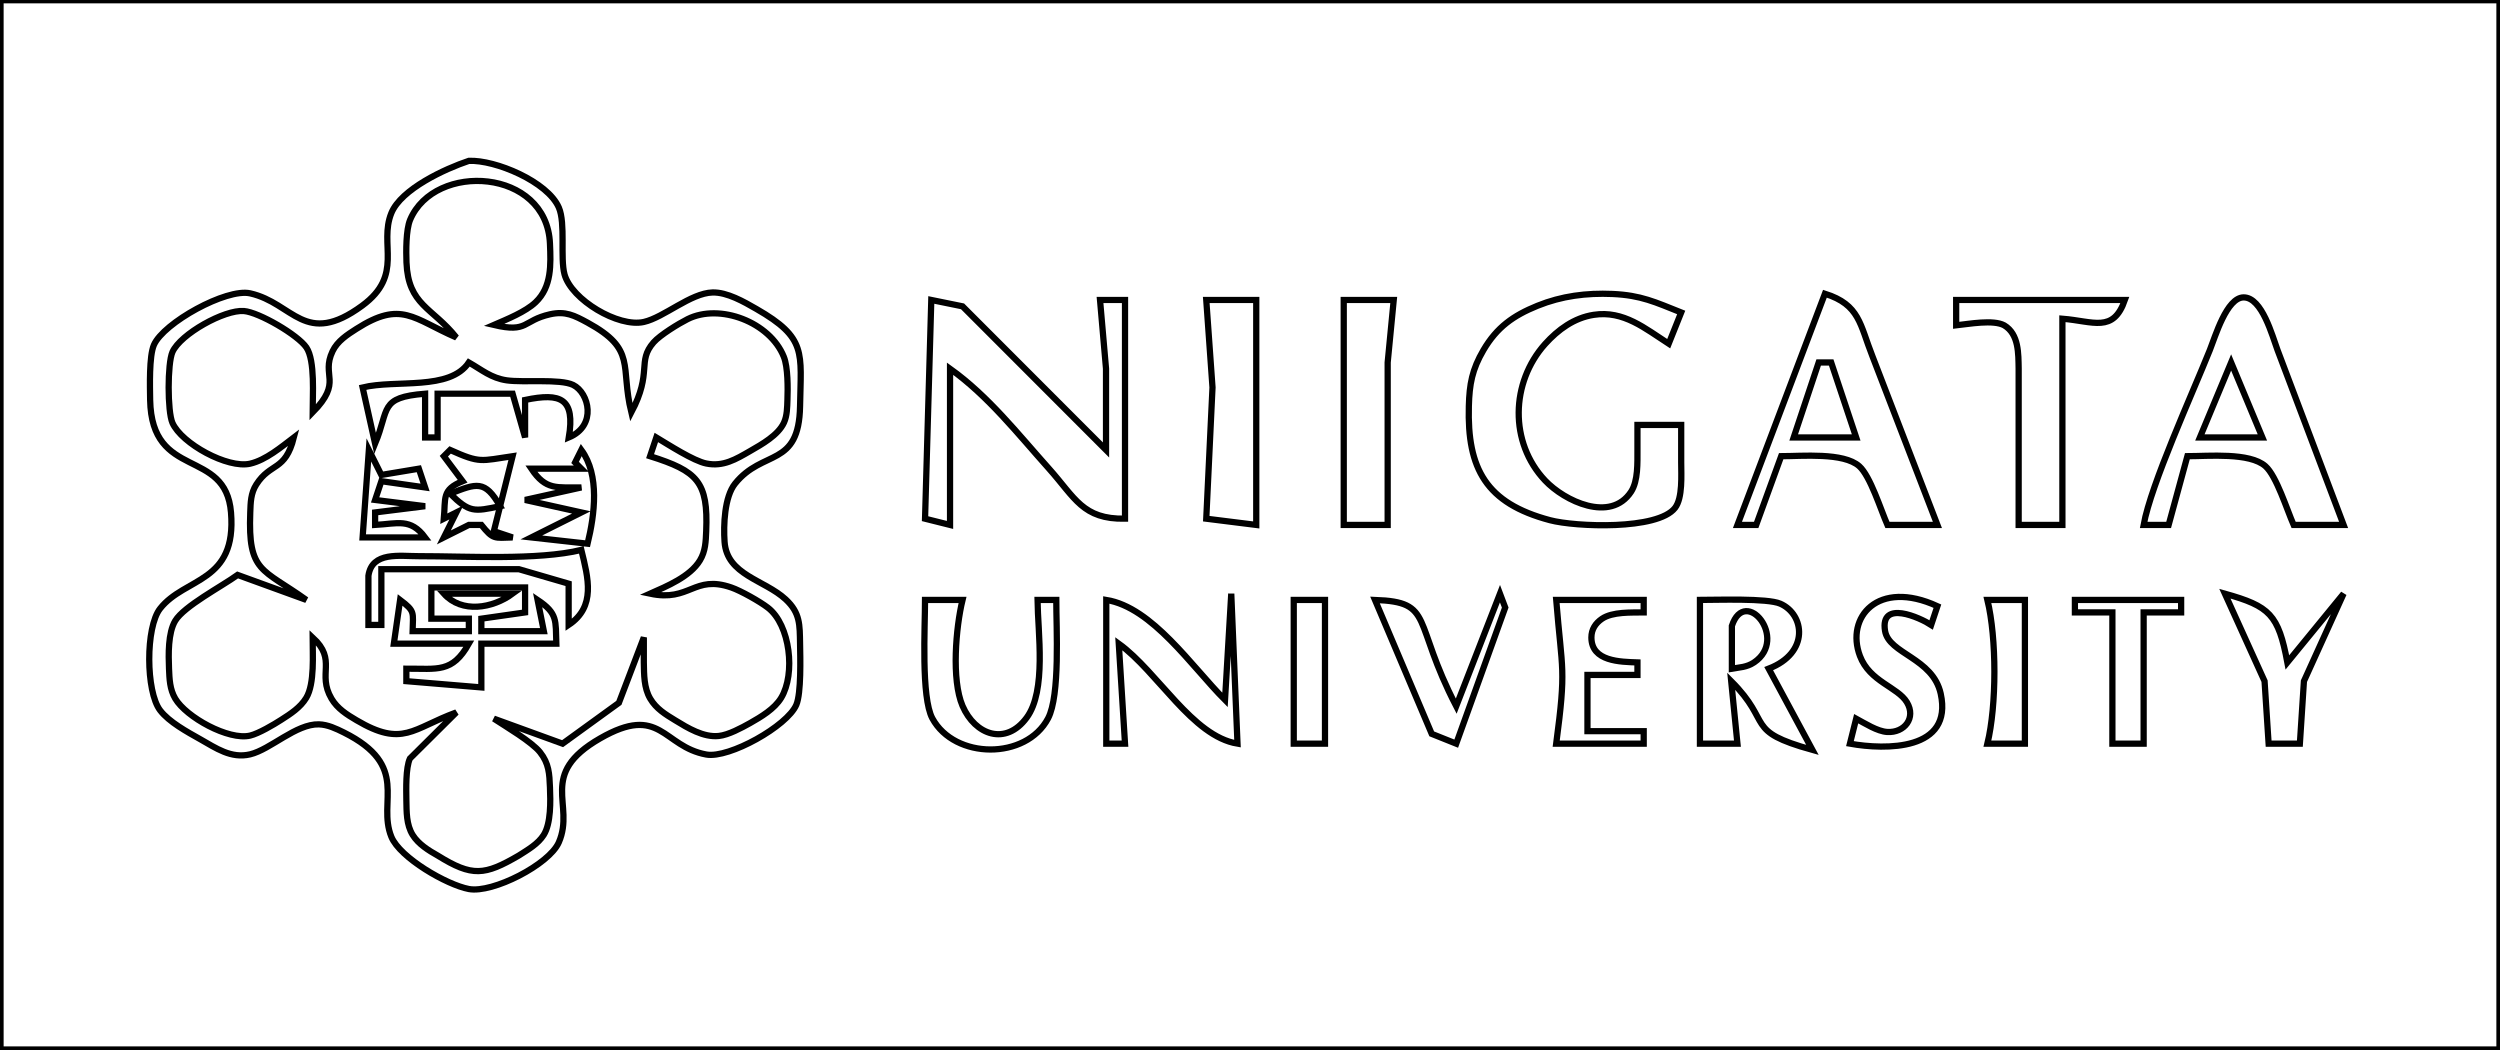 <?xml version="1.0" encoding="UTF-8" standalone="no"?>
<!DOCTYPE svg PUBLIC "-//W3C//DTD SVG 20010904//EN"
              "http://www.w3.org/TR/2001/REC-SVG-20010904/DTD/svg10.dtd">

<svg xmlns="http://www.w3.org/2000/svg"
     width="1.143in" height="0.48in"
     viewBox="0 0 400 168">
  <path id="em_in"
        fill="none" stroke="black" stroke-width="1"
        d="M 400.00,0.00
           C 400.00,0.00 400.00,168.00 400.00,168.00
             400.00,168.00 0.00,168.00 0.00,168.00
             0.00,168.00 0.00,0.00 0.00,0.00
             0.00,0.00 400.00,0.00 400.00,0.00 Z
           M 85.69,48.36
           C 88.28,45.90 88.12,42.32 87.98,39.00
             87.48,26.90 69.52,25.85 65.60,35.18
             64.93,36.78 64.95,40.22 65.02,42.00
             65.30,48.86 69.14,49.16 73.00,54.00
             66.07,51.00 64.23,48.01 57.02,52.62
             55.56,53.55 53.96,54.58 53.19,56.21
             51.29,60.20 54.89,61.02 50.00,66.00
             50.00,63.37 50.42,57.71 49.01,55.61
             47.65,53.59 41.41,49.96 39.00,49.77
             35.90,49.52 28.85,53.45 27.57,56.33
             26.76,58.17 26.76,65.83 27.57,67.67
             29.04,70.99 36.41,75.02 40.00,74.20
             42.53,73.61 44.97,71.54 47.00,70.00
             45.60,75.48 43.29,73.94 40.99,77.53
             40.09,78.94 40.08,80.41 40.02,82.01
             39.65,91.67 41.92,90.92 49.00,96.00
             49.00,96.00 38.00,92.00 38.00,92.00
             35.41,93.86 29.44,96.99 28.02,99.33
             26.85,101.26 26.93,104.77 27.02,107.00
             27.09,108.67 27.14,110.30 28.02,111.79
             29.76,114.75 36.56,118.52 40.00,117.71
             41.37,117.38 43.77,115.96 44.98,115.18
             46.47,114.23 48.04,113.22 48.98,111.67
             50.35,109.41 50.00,104.68 50.00,102.00
             53.99,105.67 50.66,107.77 53.02,111.79
             53.96,113.39 55.46,114.33 57.02,115.25
             64.46,119.65 65.97,116.57 73.00,114.00
             73.00,114.00 65.57,121.38 65.57,121.38
             64.88,122.89 64.98,126.28 65.00,128.00
             65.04,129.89 64.98,131.96 66.02,133.62
             66.92,135.07 68.59,136.11 70.02,136.91
             75.56,140.35 77.51,140.09 82.98,136.91
             84.43,135.98 86.05,135.07 86.98,133.61
             88.16,131.75 88.07,128.18 87.98,126.00
             87.89,123.82 87.82,122.17 86.40,120.38
             85.10,118.72 80.92,116.26 79.00,115.00
             79.00,115.00 90.00,119.00 90.00,119.00
             90.00,119.00 99.01,112.47 99.01,112.47
             99.01,112.47 103.00,102.00 103.00,102.00
             103.00,102.00 103.00,106.00 103.00,106.00
             103.04,107.95 103.00,110.05 104.02,111.79
             104.98,113.42 106.46,114.31 108.02,115.26
             110.04,116.50 112.55,118.03 115.00,117.77
             116.54,117.61 118.64,116.47 120.00,115.71
             121.76,114.71 123.90,113.45 124.98,111.67
             127.30,107.83 126.43,99.99 122.85,97.24
             121.60,96.27 118.50,94.52 117.00,94.01
             110.99,91.93 110.42,96.36 104.00,95.00
             106.69,93.80 110.39,92.29 111.98,89.67
             112.87,88.20 112.91,86.65 112.98,85.00
             113.31,77.08 111.59,75.40 104.00,73.00
             104.00,73.00 105.00,70.00 105.00,70.00
             106.92,71.15 110.97,73.77 113.00,74.17
             115.71,74.72 117.73,73.49 120.00,72.18
             121.86,71.11 124.50,69.65 125.43,67.62
             125.93,66.52 125.94,65.17 125.98,63.98
             126.05,62.15 126.07,58.75 125.40,57.09
             123.18,51.55 115.16,48.48 110.00,51.07
             108.58,51.78 105.60,53.61 104.57,54.78
             101.85,57.89 104.44,59.48 101.00,66.00
             99.18,58.50 101.90,55.95 94.00,51.63
             91.88,50.48 90.46,49.74 88.00,50.29
             83.54,51.30 84.54,53.30 79.00,52.00
             81.07,51.10 84.06,49.91 85.69,48.36 Z
           M 81.05,60.86
           C 83.73,61.25 89.60,60.58 91.69,61.60
             94.22,62.84 95.56,68.10 91.00,70.00
             92.03,63.75 89.74,62.80 84.00,64.00
             84.00,64.00 84.00,70.00 84.00,70.00
             84.00,70.00 82.00,63.00 82.00,63.00
             82.00,63.00 70.00,63.00 70.00,63.00
             70.00,63.00 70.00,70.00 70.00,70.00
             70.00,70.00 68.00,70.00 68.00,70.00
             68.00,70.00 68.00,63.00 68.00,63.00
             60.61,63.60 62.32,65.41 60.00,71.00
             60.00,71.00 58.00,62.00 58.00,62.00
             63.36,60.70 71.94,62.57 75.00,58.00
             77.10,59.20 78.56,60.49 81.05,60.86 Z
           M 61.00,76.00
           C 61.00,76.00 67.00,75.00 67.00,75.00
             67.00,75.00 68.00,78.00 68.00,78.00
             68.00,78.00 61.00,77.00 61.00,77.00
             61.00,77.00 60.00,80.00 60.00,80.00
             60.00,80.00 68.00,81.00 68.00,81.00
             68.00,81.00 60.00,82.00 60.00,82.00
             60.00,82.00 60.00,84.00 60.00,84.00
             63.62,83.80 65.66,82.87 68.00,86.00
             68.00,86.00 58.00,86.00 58.00,86.00
             58.00,86.00 59.00,72.00 59.00,72.00
             59.00,72.00 61.00,76.00 61.00,76.00 Z
           M 82.00,73.00
           C 82.00,73.00 79.00,85.00 79.00,85.00
             79.00,85.00 82.00,86.00 82.00,86.00
             79.02,86.09 78.90,86.35 77.00,84.00
             77.00,84.00 75.00,84.00 75.00,84.00
             75.00,84.00 71.00,86.00 71.00,86.00
             71.00,86.00 73.00,82.00 73.00,82.00
             73.00,82.00 71.00,83.00 71.00,83.00
             71.30,79.66 70.63,78.38 74.00,77.00
             74.00,77.00 71.00,73.00 71.00,73.00
             71.00,73.00 72.00,72.00 72.00,72.00
             76.86,74.19 76.88,73.74 82.00,73.00 Z
           M 94.00,87.00
           C 94.00,87.00 85.00,86.00 85.00,86.00
             85.00,86.00 93.00,82.00 93.00,82.00
             93.00,82.00 84.00,80.00 84.00,80.00
             84.00,80.00 93.00,78.00 93.00,78.00
             89.05,77.95 87.34,78.50 85.00,75.00
             85.00,75.00 93.00,75.00 93.00,75.00
             93.00,75.00 92.00,74.00 92.00,74.00
             92.00,74.00 93.00,72.00 93.00,72.00
             95.97,76.05 95.13,82.33 94.00,87.00 Z
           M 58.93,92.13
           C 59.50,88.21 63.93,89.01 67.00,89.00
             74.54,88.99 86.03,89.69 93.00,88.00
             94.10,92.51 95.36,97.08 90.97,100.00
             90.97,100.00 90.97,93.40 90.97,93.40
             90.97,93.40 83.00,91.08 83.00,91.08
             83.00,91.08 61.00,91.08 61.00,91.08
             61.00,91.08 61.00,100.00 61.00,100.00
             61.00,100.00 58.93,100.00 58.93,100.00
             58.93,100.00 58.93,92.13 58.93,92.13 Z
           M 84.00,94.00
           C 84.00,94.00 84.00,98.00 84.00,98.00
             84.00,98.00 77.00,99.00 77.00,99.00
             77.00,99.00 77.00,101.00 77.00,101.00
             77.00,101.00 87.00,101.00 87.00,101.00
             87.00,101.00 86.00,96.00 86.00,96.00
             89.24,98.17 88.87,99.28 89.00,103.00
             89.00,103.00 77.00,103.00 77.00,103.00
             77.00,103.00 77.00,110.00 77.00,110.00
             77.00,110.00 65.00,109.00 65.00,109.00
             65.00,109.00 65.00,107.00 65.00,107.00
             69.99,106.98 72.34,107.72 75.00,103.00
             75.00,103.00 63.00,103.00 63.00,103.00
             63.00,103.00 64.00,96.00 64.00,96.00
             66.44,97.85 66.06,97.96 66.00,101.00
             66.00,101.00 75.00,101.00 75.00,101.00
             75.00,101.00 75.00,99.00 75.00,99.00
             75.00,99.00 69.00,99.00 69.00,99.00
             69.00,99.00 69.00,94.00 69.00,94.00
             69.00,94.00 84.00,94.00 84.00,94.00 Z" />
  <path id="em_part"
        fill="none" stroke="black" stroke-width="1"
        d="M 400.00,0.00
           C 400.00,0.00 400.00,168.00 400.00,168.00
             400.00,168.00 0.00,168.00 0.00,168.00
             0.00,168.00 0.00,0.00 0.00,0.00
             0.00,0.00 400.00,0.00 400.00,0.00 Z
           M 72.00,79.00
           C 75.13,82.05 75.80,81.88 80.00,81.00
             77.56,76.74 76.25,77.35 72.00,79.00 Z
           M 71.00,95.00
           C 73.87,98.20 78.80,97.35 82.00,95.00
             82.00,95.00 71.00,95.00 71.00,95.00 Z" />
  <path id="str_part"
        fill="none" stroke="black" stroke-width="1"
        d="M 400.00,0.00
           C 400.00,0.00 400.00,168.00 400.00,168.00
             400.00,168.00 0.00,168.00 0.00,168.00
             0.00,168.00 0.00,0.00 0.00,0.00
             0.00,0.00 400.00,0.00 400.00,0.00 Z
           M 291.00,58.00
           C 291.00,58.00 287.00,70.00 287.00,70.00
             287.00,70.00 297.00,70.00 297.00,70.00
             297.00,70.00 293.00,58.00 293.00,58.00
             293.00,58.00 291.00,58.00 291.00,58.00 Z
           M 352.00,70.00
           C 352.00,70.00 362.00,70.00 362.00,70.00
             362.00,70.00 357.00,58.00 357.00,58.00
             357.00,58.00 352.00,70.00 352.00,70.00 Z
           M 280.69,105.98
           C 286.22,102.22 279.25,93.68 277.11,100.15
             277.11,100.15 277.11,103.00 277.11,103.00
             277.11,103.00 277.11,107.00 277.11,107.00
             278.34,106.78 279.47,106.80 280.69,105.98 Z" />
  <path id="almost"
        fill="none" stroke="black" stroke-width="1"
        d="M 89.40,33.21
           C 90.50,35.75 89.59,41.26 90.31,43.91
             91.42,47.96 98.92,52.44 103.00,51.52
             106.23,50.79 110.48,46.90 114.00,46.80
             116.34,46.74 119.02,48.29 121.00,49.43
             129.12,54.09 128.14,56.37 128.00,65.00
             127.83,74.90 122.05,71.84 117.60,77.39
             115.90,79.51 115.73,84.04 115.92,86.70
             116.29,92.03 122.27,92.75 125.69,95.90
             128.05,98.09 127.94,100.00 128.00,103.00
             128.04,105.24 128.20,110.94 127.40,112.79
             125.95,116.18 116.64,121.40 113.00,120.74
             106.00,119.46 105.72,112.57 96.00,118.16
             85.92,123.96 92.06,128.65 89.40,134.79
             87.87,138.33 78.80,142.98 75.00,142.26
             71.49,141.60 63.97,137.27 62.60,133.90
             60.29,128.22 65.73,122.57 55.00,117.21
             53.75,116.59 52.42,115.95 51.00,115.91
             47.36,115.81 43.26,119.93 40.00,120.71
             36.95,121.43 34.55,119.72 32.00,118.28
             29.94,117.12 27.04,115.55 25.60,113.67
             23.30,110.67 23.25,100.35 25.60,97.38
             29.60,92.31 37.87,93.34 36.94,82.01
             36.09,71.54 24.24,76.96 24.00,64.00
             23.97,61.89 23.82,57.01 24.60,55.21
             26.12,51.67 36.20,46.09 40.00,46.94
             46.95,48.50 48.73,55.67 57.94,48.91
             64.65,43.98 60.56,39.12 62.60,34.10
             64.17,30.24 71.22,27.00 75.00,25.74
             79.23,25.55 87.60,29.06 89.40,33.21 Z
           M 269.00,74.00
           C 269.00,75.99 269.26,79.67 268.01,81.28
             265.22,84.86 252.08,84.32 248.00,83.24
             237.79,80.53 234.74,75.02 235.02,65.00
             235.11,61.47 235.54,59.13 237.36,56.02
             239.51,52.36 242.13,50.50 246.00,48.93
             249.88,47.36 253.84,46.86 258.00,47.04
             262.58,47.24 264.85,48.35 269.00,50.00
             269.00,50.00 267.00,55.00 267.00,55.00
             263.24,52.58 259.79,49.64 255.00,50.38
             251.87,50.86 249.29,52.75 247.22,55.05
             241.71,61.20 241.47,70.81 247.22,76.89
             250.31,80.17 257.69,83.71 260.98,78.69
             262.12,76.94 261.99,74.03 262.00,72.00
             262.00,72.00 262.00,68.00 262.00,68.00
             262.00,68.00 269.00,68.00 269.00,68.00
             269.00,68.00 269.00,74.00 269.00,74.00 Z
           M 299.60,57.00
           C 299.60,57.00 310.00,84.00 310.00,84.00
             310.00,84.00 302.00,84.00 302.00,84.00
             300.93,81.56 299.26,76.17 297.49,74.60
             294.97,72.36 288.34,73.00 285.00,73.00
             285.00,73.00 281.00,84.00 281.00,84.00
             281.00,84.00 278.00,84.00 278.00,84.00
             278.00,84.00 292.00,47.00 292.00,47.00
             297.59,48.77 297.59,51.93 299.60,57.00 Z
           M 353.60,56.00
           C 354.45,53.89 356.28,47.59 359.01,47.59
             361.96,47.59 363.59,53.78 364.42,56.00
             364.42,56.00 375.00,84.00 375.00,84.00
             375.00,84.00 367.00,84.00 367.00,84.00
             365.93,81.56 364.26,76.17 362.49,74.60
             359.97,72.36 353.34,73.00 350.00,73.00
             350.00,73.00 347.00,84.00 347.00,84.00
             347.00,84.00 343.00,84.00 343.00,84.00
             344.17,77.52 350.78,63.04 353.60,56.00 Z
           M 154.00,49.02
           C 154.00,49.02 176.96,72.00 176.96,72.00
             176.96,72.00 176.96,59.00 176.96,59.00
             176.96,59.00 176.00,48.00 176.00,48.00
             176.00,48.00 180.00,48.00 180.00,48.00
             180.00,48.00 180.00,83.00 180.00,83.00
             173.24,83.12 172.01,79.67 167.84,75.00
             162.83,69.40 158.13,63.39 152.00,59.00
             152.00,59.00 152.00,84.00 152.00,84.00
             152.00,84.00 148.00,83.00 148.00,83.00
             148.00,83.00 149.00,48.00 149.00,48.00
             149.00,48.00 154.00,49.02 154.00,49.02 Z
           M 201.00,48.00
           C 201.00,48.00 201.00,84.00 201.00,84.00
             201.00,84.00 193.00,83.00 193.00,83.00
             193.00,83.00 194.00,62.00 194.00,62.00
             194.00,62.00 193.00,48.00 193.00,48.00
             193.00,48.00 201.00,48.00 201.00,48.00 Z
           M 223.00,48.00
           C 223.00,48.00 222.03,58.00 222.03,58.00
             222.03,58.00 222.03,71.00 222.03,71.00
             222.03,71.00 222.03,84.00 222.03,84.00
             222.03,84.00 215.00,84.00 215.00,84.00
             215.00,84.00 215.00,48.00 215.00,48.00
             215.00,48.00 223.00,48.00 223.00,48.00 Z
           M 340.00,48.00
           C 338.13,53.33 334.99,51.40 330.00,51.00
             330.00,51.00 330.00,84.00 330.00,84.00
             330.00,84.00 323.00,84.00 323.00,84.00
             323.00,84.00 323.00,59.00 323.00,59.00
             322.95,56.63 323.06,53.48 320.69,52.06
             318.95,51.11 315.05,51.84 313.00,52.06
             313.00,52.06 313.00,48.00 313.00,48.00
             313.00,48.00 340.00,48.00 340.00,48.00 Z
           M 198.00,119.00
           C 190.74,117.80 185.28,107.54 179.00,103.00
             179.00,103.00 180.00,119.00 180.00,119.00
             180.00,119.00 177.00,119.00 177.00,119.00
             177.00,119.00 177.00,96.00 177.00,96.00
             184.37,97.19 190.67,106.66 196.00,112.00
             196.00,112.00 197.00,95.00 197.00,95.00
             197.00,95.00 198.00,119.00 198.00,119.00 Z
           M 240.84,97.22
           C 240.84,97.22 233.00,119.00 233.00,119.00
             233.00,119.00 229.08,117.43 229.08,117.43
             229.08,117.43 220.00,96.00 220.00,96.00
             229.52,96.34 225.91,99.31 233.00,113.00
             233.00,113.00 240.00,95.00 240.00,95.00
             240.00,95.00 240.84,97.22 240.84,97.22 Z
           M 301.98,117.13
           C 304.72,117.29 306.62,114.89 305.12,112.38
             303.64,109.92 299.16,109.10 297.60,104.96
             295.28,98.80 300.46,92.61 310.00,97.00
             310.00,97.00 309.00,100.00 309.00,100.00
             307.23,98.85 300.79,95.90 301.62,100.96
             302.23,104.65 309.27,105.27 310.53,111.01
             312.53,120.17 301.70,120.02 296.00,119.00
             296.00,119.00 297.00,115.00 297.00,115.00
             298.39,115.75 300.39,117.04 301.98,117.13 Z
           M 366.00,106.00
           C 366.00,106.00 375.00,95.00 375.00,95.00
             375.00,95.00 368.65,109.00 368.65,109.00
             368.65,109.00 368.00,119.00 368.00,119.00
             368.00,119.00 363.00,119.00 363.00,119.00
             363.00,119.00 362.35,109.00 362.35,109.00
             362.35,109.00 356.00,95.00 356.00,95.00
             363.19,97.02 364.56,98.33 366.00,106.00 Z
           M 154.00,96.00
           C 152.93,100.39 152.20,108.77 154.00,112.96
             156.02,117.64 160.92,119.38 164.26,114.85
             167.46,110.52 166.05,101.21 166.00,96.00
             166.00,96.00 169.00,96.00 169.00,96.00
             169.00,100.56 169.63,111.26 167.69,114.95
             164.17,121.63 152.75,121.56 149.17,114.95
             147.35,111.57 148.00,100.32 148.00,96.00
             148.00,96.00 154.00,96.00 154.00,96.00 Z
           M 212.00,96.00
           C 212.00,96.00 212.00,119.00 212.00,119.00
             212.00,119.00 207.00,119.00 207.00,119.00
             207.00,119.00 207.00,96.00 207.00,96.00
             207.00,96.00 212.00,96.00 212.00,96.00 Z
           M 263.00,96.00
           C 263.00,96.00 263.00,98.00 263.00,98.00
             261.02,98.03 258.01,97.87 256.32,99.02
             255.29,99.72 254.63,100.72 254.63,102.00
             254.63,105.88 259.27,105.90 262.00,106.00
             262.00,106.00 262.00,108.00 262.00,108.00
             262.00,108.00 254.00,108.00 254.00,108.00
             254.00,108.00 254.00,117.00 254.00,117.00
             254.00,117.00 263.00,117.00 263.00,117.00
             263.00,117.00 263.00,119.00 263.00,119.00
             263.00,119.00 249.00,119.00 249.00,119.00
             250.62,106.73 249.95,107.68 249.00,96.00
             249.00,96.00 263.00,96.00 263.00,96.00 Z
           M 284.85,96.60
           C 288.74,98.29 289.59,104.46 283.00,107.00
             283.00,107.00 290.00,120.00 290.00,120.00
             278.97,116.93 283.77,115.78 277.00,109.00
             277.00,109.00 278.00,119.00 278.00,119.00
             278.00,119.00 272.00,119.00 272.00,119.00
             272.00,119.00 272.00,96.00 272.00,96.00
             274.69,96.00 282.80,95.70 284.85,96.60 Z
           M 324.00,96.00
           C 324.00,96.00 324.00,119.00 324.00,119.00
             324.00,119.00 318.00,119.00 318.00,119.00
             319.49,112.86 319.49,102.14 318.00,96.00
             318.00,96.00 324.00,96.00 324.00,96.00 Z
           M 349.00,96.00
           C 349.00,96.00 349.00,98.00 349.00,98.00
             349.00,98.00 343.00,98.00 343.00,98.00
             343.00,98.00 343.00,119.00 343.00,119.00
             343.00,119.00 338.00,119.00 338.00,119.00
             338.00,119.00 338.00,98.00 338.00,98.00
             338.00,98.00 332.00,98.00 332.00,98.00
             332.00,98.00 332.00,96.00 332.00,96.00
             332.00,96.00 349.00,96.00 349.00,96.00 Z" />
</svg>
